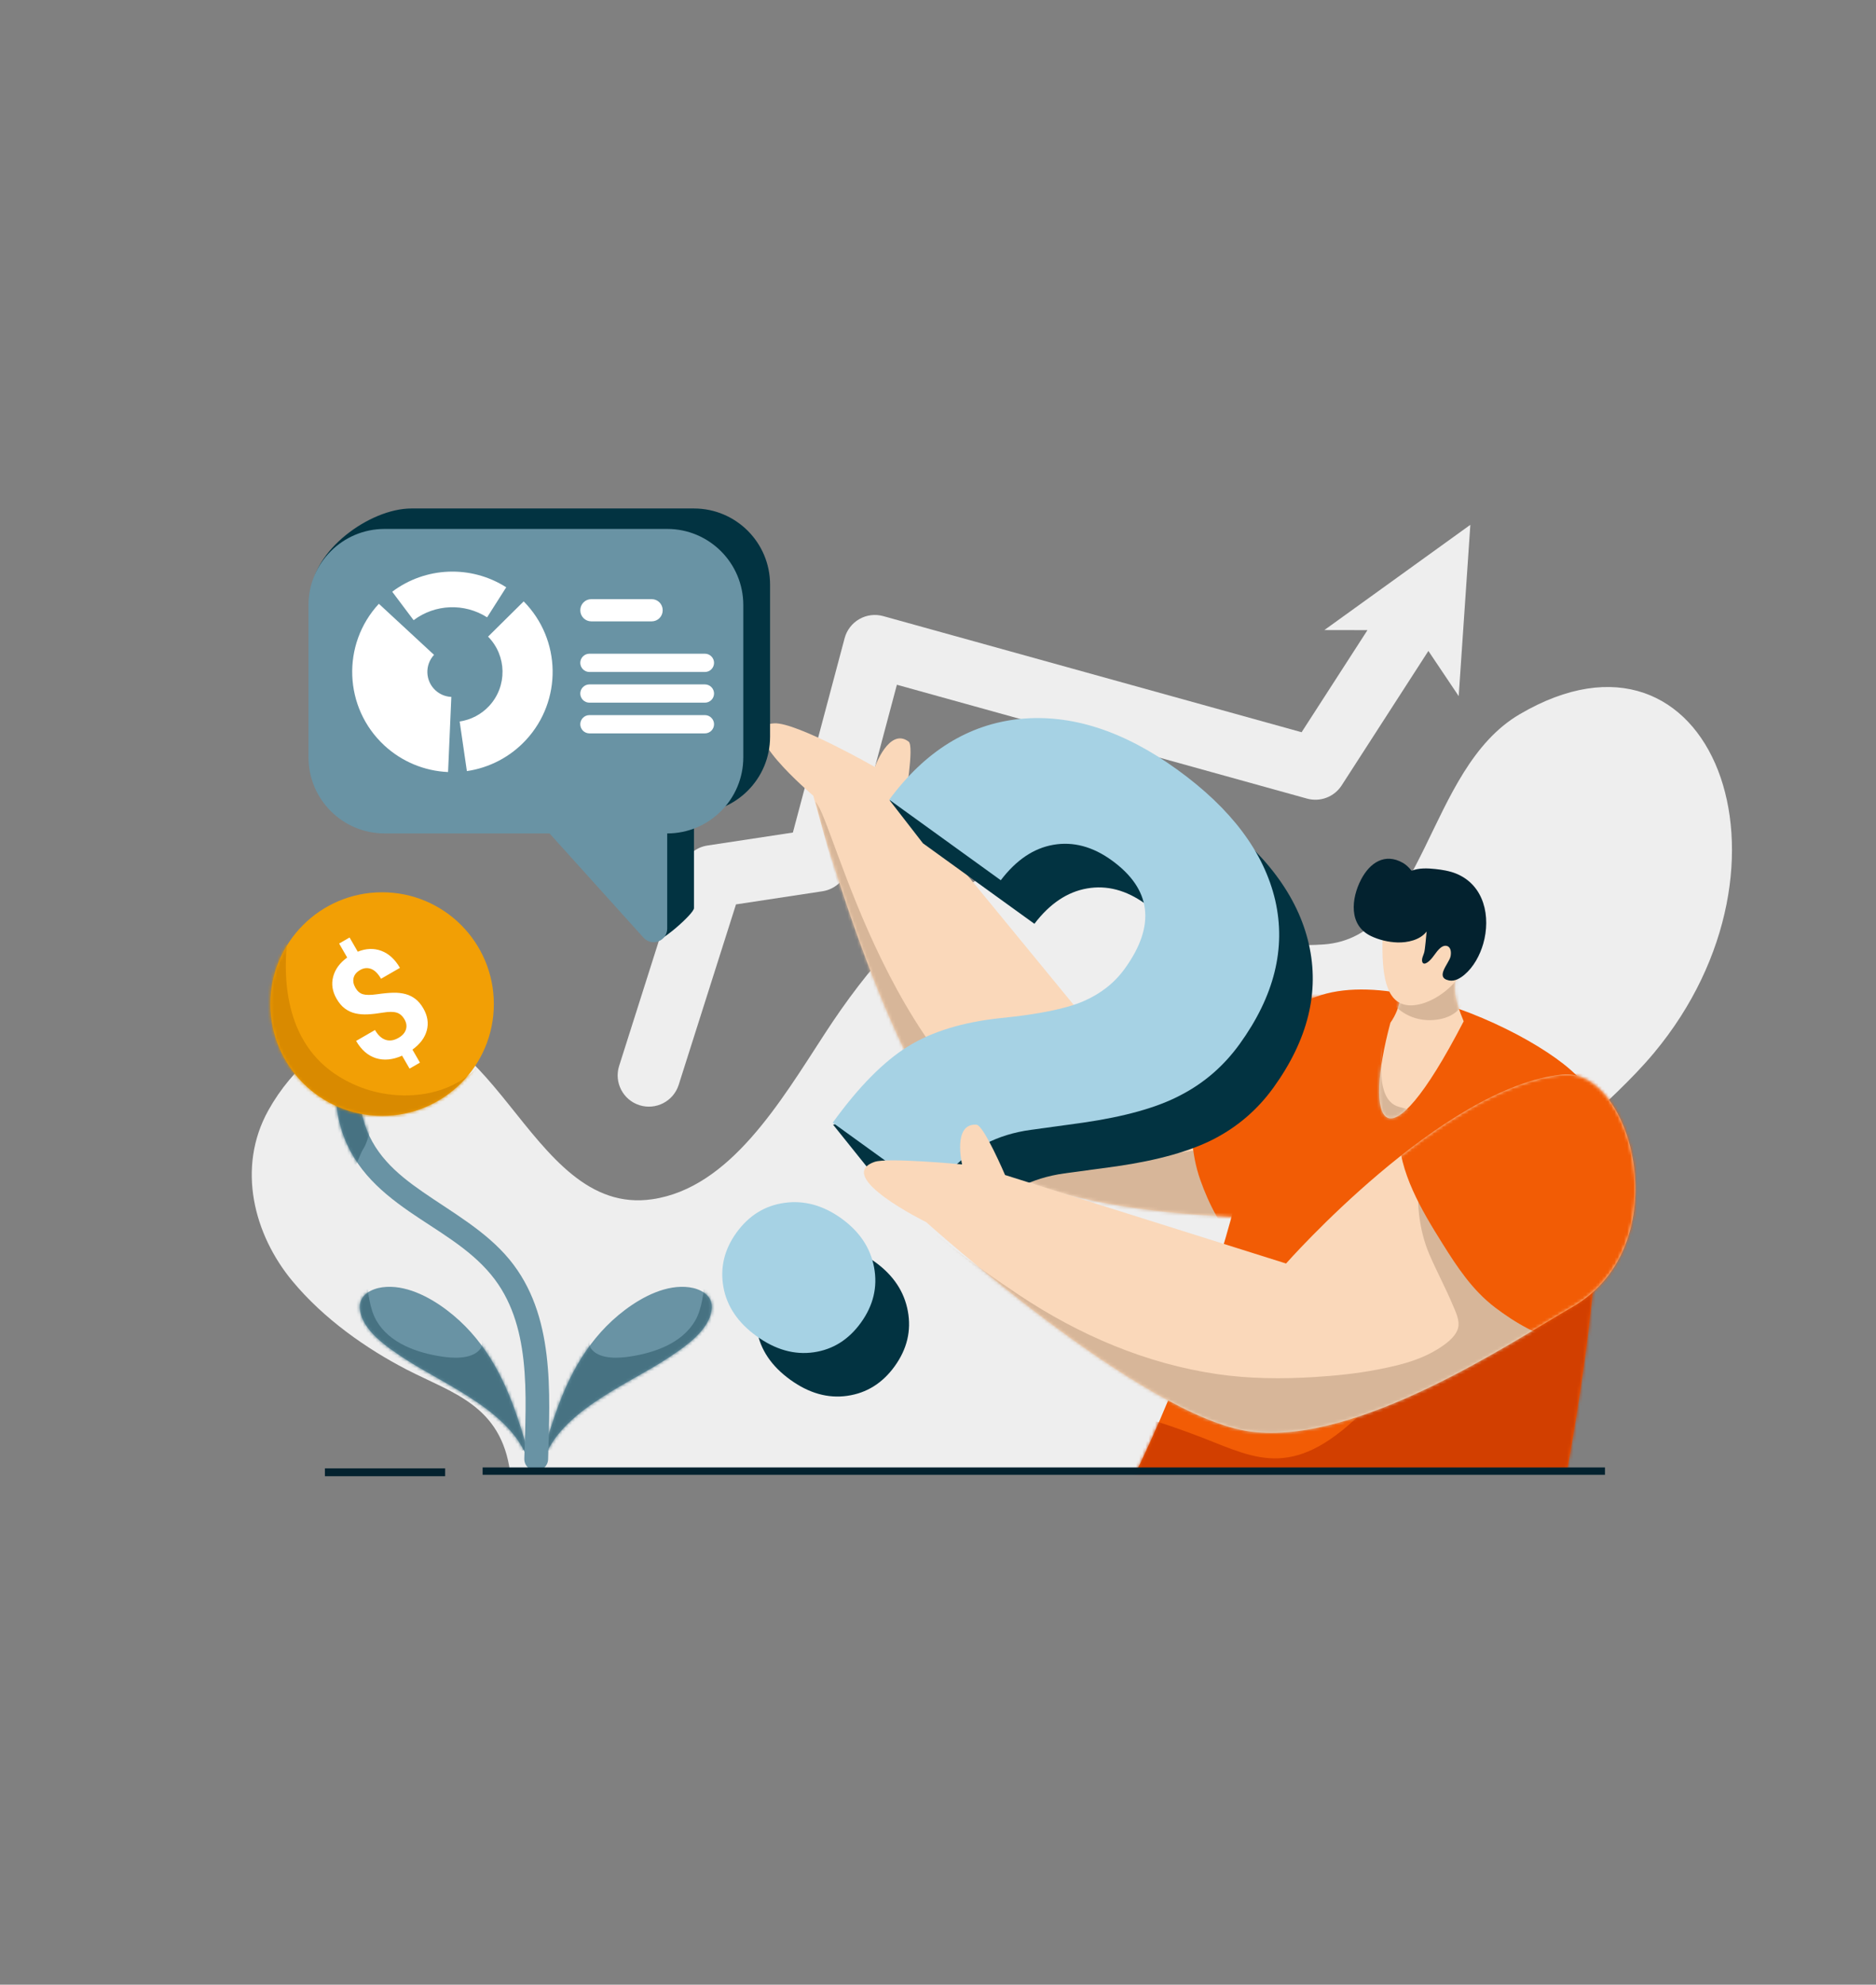 <svg width="592" height="626" viewBox="0 0 592 626" fill="none" xmlns="http://www.w3.org/2000/svg">
<rect x="0" y="0" width="592" height="626" fill="#808080" stroke="none"/>
<path fill-rule="evenodd" clip-rule="evenodd" d="M450.748 205.316L460.313 219.568L463.991 165.531L417.926 198.729L431.523 198.754L410.739 230.957L278.702 194.325C277.446 193.977 276.133 193.882 274.84 194.044C273.547 194.207 272.299 194.624 271.168 195.271C270.037 195.918 269.046 196.783 268.251 197.816C267.456 198.848 266.873 200.028 266.536 201.287L250.206 262.596L223.236 266.691C221.416 266.968 219.711 267.748 218.311 268.943C216.911 270.138 215.873 271.701 215.314 273.454L195.375 336.215C193.73 341.398 196.6 346.946 201.786 348.592C206.972 350.238 212.525 347.364 214.171 342.18L232.253 285.26L259.538 281.121C261.436 280.832 263.208 279.995 264.639 278.715C266.069 277.434 267.095 275.764 267.592 273.909L283.028 215.982L412.454 251.89C414.48 252.452 416.632 252.352 418.597 251.604C420.562 250.857 422.236 249.501 423.376 247.735L450.748 205.316Z" fill="#EEEEEE"/>
<path fill-rule="evenodd" clip-rule="evenodd" d="M160.996 464.486C158.206 443.191 142.704 439.41 128.373 432.007C115.558 425.376 102.173 415.994 92.265 404.061C80.146 389.471 74.581 368.327 84.708 350.17C88.501 343.366 93.517 337.454 99.097 332.815C103.549 329.116 108.492 326.46 113.698 324.754C156.06 310.853 165.807 384.158 205.862 378.258C230.356 374.651 246.225 347.623 260.277 326.038C273.699 305.418 289.626 286.639 310.057 276.72C333.599 265.295 355.553 282.294 377.638 291.204C390.555 296.415 404.014 298.837 417.627 297.897C450.089 295.654 449.796 242.767 479.519 225.307C540.231 189.639 571.667 272.462 521.924 332.126C507.667 349.228 487.698 362.073 476.794 383.062C463.65 408.378 466.792 434.555 469.376 462.755L160.996 464.486Z" fill="#EEEEEE"/>
<path fill-rule="evenodd" clip-rule="evenodd" d="M167.139 462.705C166.728 457.396 164.956 452.11 163.277 447.094C158.795 433.743 152.34 421.754 140.901 413.144C135.343 408.963 127.805 405.048 120.599 406.035C117.186 406.502 113.378 408.472 113.548 412.417C113.842 419.471 122.302 424.982 127.472 428.41C140.103 436.792 163.555 445.871 167.139 462.705Z" fill="#6993A4"/>
<mask id="mask0_1974_45717" style="mask-type:luminance" maskUnits="userSpaceOnUse" x="113" y="405" width="55" height="58">
<path d="M167.139 462.705C166.728 457.396 164.956 452.11 163.277 447.094C158.795 433.743 152.34 421.754 140.901 413.144C135.343 408.963 127.805 405.048 120.599 406.035C117.186 406.502 113.378 408.472 113.548 412.417C113.842 419.471 122.302 424.982 127.472 428.41C140.103 436.792 163.555 445.871 167.139 462.705Z" fill="white"/>
</mask>
<g mask="url(#mask0_1974_45717)">
<path fill-rule="evenodd" clip-rule="evenodd" d="M116.649 402.406C115.682 404.817 116.091 407.671 116.593 410.136C117.039 412.358 117.663 414.618 118.806 416.589C122.954 423.712 131.676 426.707 139.395 427.878C142.882 428.408 148.471 428.762 151.204 425.898C153.083 423.926 151.725 422.029 151.614 419.816C151.586 419.23 152.051 419.091 152.543 419.239C155.212 420.021 157.5 423.824 158.932 425.935C163.228 432.305 165.971 440.014 167.106 447.592C167.506 450.261 168.101 453.99 166.381 456.352C164.223 459.319 159.313 457.05 156.812 455.878C156.086 455.534 155.361 455.171 154.645 454.799C153.817 454.371 152.99 453.925 152.181 453.479C150.907 452.781 149.661 452.037 148.424 451.293C140.864 446.774 104.737 427.999 99.976 419.119C95.01 409.847 108.066 405.551 116.649 402.406Z" fill="#477282"/>
</g>
<path fill-rule="evenodd" clip-rule="evenodd" d="M171.023 462.705C171.434 457.396 173.206 452.11 174.886 447.094C179.367 433.743 185.822 421.754 197.261 413.144C202.819 408.963 210.357 405.048 217.563 406.035C220.976 406.502 224.784 408.472 224.614 412.417C224.32 419.471 215.86 424.982 210.69 428.41C198.059 436.792 174.607 445.871 171.023 462.705Z" fill="#6993A4"/>
<mask id="mask1_1974_45717" style="mask-type:luminance" maskUnits="userSpaceOnUse" x="171" y="405" width="54" height="58">
<path d="M171.023 462.705C171.434 457.396 173.206 452.11 174.886 447.094C179.367 433.743 185.822 421.754 197.261 413.144C202.819 408.963 210.357 405.048 217.563 406.035C220.976 406.502 224.784 408.472 224.614 412.417C224.32 419.471 215.86 424.982 210.69 428.41C198.059 436.792 174.607 445.871 171.023 462.705Z" fill="white"/>
</mask>
<g mask="url(#mask1_1974_45717)">
<path fill-rule="evenodd" clip-rule="evenodd" d="M221.513 402.406C222.48 404.817 222.071 407.671 221.569 410.136C221.123 412.358 220.5 414.618 219.356 416.589C215.208 423.712 206.486 426.707 198.768 427.878C195.28 428.408 189.692 428.762 186.958 425.898C185.079 423.926 186.437 422.029 186.549 419.816C186.576 419.23 186.111 419.091 185.619 419.239C182.95 420.021 180.662 423.824 179.23 425.935C174.934 432.305 172.191 440.014 171.056 447.592C170.656 450.261 170.061 453.99 171.782 456.352C173.939 459.319 178.849 457.05 181.35 455.878C182.076 455.534 182.801 455.171 183.517 454.799C184.345 454.371 185.172 453.925 185.981 453.479C187.255 452.781 188.501 452.037 189.738 451.293C197.298 446.774 233.425 427.999 238.186 419.119C243.152 409.847 230.096 405.551 221.513 402.406Z" fill="#477282"/>
</g>
<path fill-rule="evenodd" clip-rule="evenodd" d="M165.448 460.078C165.715 450.078 166.341 439.319 165.192 429C164.093 419.231 161.403 409.851 154.965 402.059C147.994 393.609 138.055 388.308 129.153 382.145C119.245 375.279 110.569 367.42 107.232 354.463C106.215 350.557 105.835 346.496 106.226 342.48C106.647 338.199 108.063 334.07 109.963 330.21C110.877 328.35 113.136 327.586 114.994 328.503C116.852 329.42 117.623 331.675 116.698 333.534C115.199 336.585 114.039 339.835 113.7 343.22C113.392 346.359 113.711 349.532 114.501 352.586C117.356 363.624 124.984 370.12 133.434 375.969C142.891 382.52 153.353 388.295 160.766 397.274C175.171 414.735 173.529 439.08 172.964 460.277C172.902 462.355 171.177 463.994 169.103 463.934C167.029 463.884 165.397 462.155 165.448 460.078Z" fill="#6993A4"/>
<mask id="mask2_1974_45717" style="mask-type:luminance" maskUnits="userSpaceOnUse" x="106" y="328" width="68" height="136">
<path d="M165.448 460.078C165.715 450.078 166.341 439.319 165.192 429C164.093 419.231 161.403 409.851 154.965 402.059C147.994 393.609 138.055 388.308 129.153 382.145C119.245 375.279 110.569 367.42 107.232 354.463C106.215 350.557 105.835 346.496 106.226 342.48C106.647 338.199 108.063 334.07 109.963 330.21C110.877 328.35 113.136 327.586 114.994 328.503C116.852 329.42 117.623 331.675 116.698 333.534C115.199 336.585 114.039 339.835 113.7 343.22C113.392 346.359 113.711 349.532 114.501 352.586C117.356 363.624 124.984 370.12 133.434 375.969C142.891 382.52 153.353 388.295 160.766 397.274C175.171 414.735 173.529 439.08 172.964 460.277C172.902 462.355 171.177 463.994 169.103 463.934C167.029 463.884 165.397 462.155 165.448 460.078Z" fill="white"/>
</mask>
<g mask="url(#mask2_1974_45717)">
<path fill-rule="evenodd" clip-rule="evenodd" d="M126.532 323.186C120.831 327.855 118.643 356.562 114.525 362.564C113.549 364.001 112.045 369.623 110.081 369.944C108.562 370.19 107.261 367.984 106.617 366.959C104.321 363.335 103.055 358.937 101.957 354.836C99.1 344.261 97.525 331.523 100.738 320.868C101.274 319.068 102.001 317.254 103.012 315.665C107.45 308.733 115.542 312.221 120.407 316.564C122.653 318.575 124.642 320.836 126.532 323.186Z" fill="#477282"/>
</g>
<path d="M120.578 351.958C101.104 351.958 85.317 336.172 85.317 316.698C85.317 297.224 101.104 281.438 120.578 281.438C140.051 281.438 155.838 297.224 155.838 316.698C155.838 336.172 140.051 351.958 120.578 351.958Z" fill="#F29F05"/>
<mask id="mask3_1974_45717" style="mask-type:luminance" maskUnits="userSpaceOnUse" x="85" y="281" width="71" height="71">
<path d="M120.578 351.958C101.104 351.958 85.317 336.172 85.317 316.698C85.317 297.224 101.104 281.438 120.578 281.438C140.051 281.438 155.838 297.224 155.838 316.698C155.838 336.172 140.051 351.958 120.578 351.958Z" fill="white"/>
</mask>
<g mask="url(#mask3_1974_45717)">
<path fill-rule="evenodd" clip-rule="evenodd" d="M91.833 289.07C88.318 306.423 89.443 327.392 105.289 338.449C108.317 340.548 111.622 342.216 115.109 343.405C123.869 346.4 134.377 346.353 142.783 342.28C145.257 341.09 147.609 339.574 149.609 337.686C150.864 336.505 152.11 334.534 153.673 333.762C155.225 332.99 155.653 334.962 155.56 336.078C155.225 340.281 152.38 344.447 149.823 347.608C139.984 359.781 123.738 363.352 109.064 358.609C83.761 350.435 70.519 312.169 91.833 289.07Z" fill="#D98A00"/>
</g>
<path d="M127.649 321.54C126.999 320.413 126.169 319.696 125.158 319.392C124.149 319.085 122.733 319.083 120.907 319.385C119.085 319.686 117.469 319.872 116.063 319.942C114.653 320.014 113.353 319.912 112.159 319.639C110.974 319.368 109.857 318.858 108.877 318.139C107.879 317.414 106.993 316.377 106.215 315.03C104.874 312.707 104.518 310.375 105.146 308.033C105.773 305.691 107.243 303.689 109.562 302.019L107.015 297.608L110.312 295.704L112.895 300.178C115.528 299.115 118.018 299.03 120.363 299.921C122.709 300.812 124.657 302.596 126.205 305.276L120.246 308.717C119.293 307.067 118.239 306.031 117.09 305.604C115.937 305.18 114.789 305.297 113.65 305.954C112.523 306.605 111.834 307.429 111.584 308.426C111.333 309.423 111.535 310.483 112.186 311.61C112.789 312.655 113.573 313.32 114.546 313.601C115.515 313.885 117.012 313.882 119.035 313.594C121.059 313.305 122.768 313.148 124.163 313.121C125.558 313.094 126.832 313.239 127.987 313.552C129.12 313.858 130.181 314.385 131.109 315.103C132.037 315.823 132.863 316.808 133.585 318.058C134.934 320.395 135.298 322.714 134.685 325.01C134.068 327.309 132.556 329.328 130.152 331.064L132.521 335.166L129.243 337.059L126.886 332.976C123.892 334.302 121.134 334.561 118.607 333.757C116.081 332.952 114.004 331.141 112.377 328.324L118.336 324.883C119.28 326.519 120.393 327.548 121.674 327.973C122.955 328.397 124.323 328.189 125.781 327.347C126.988 326.65 127.758 325.78 128.093 324.734C128.424 323.691 128.276 322.626 127.649 321.54Z" fill="white"/>
<path fill-rule="evenodd" clip-rule="evenodd" d="M450.163 321.724C416.108 304.222 344.587 323.984 344.587 323.984L285.599 252.133C285.599 252.133 288.583 235.305 286.721 233.906C280.609 229.313 276.072 241.918 276.072 241.918C276.072 241.918 251.362 227.773 244.352 228.152C230.487 228.905 256.642 250.977 256.642 250.977C256.642 250.977 280.227 339.957 306.246 362.268C332.264 384.578 391.589 383.627 412.729 384.845C451.605 387.085 469.948 331.893 450.163 321.724Z" fill="#FAD8BA"/>
<mask id="mask4_1974_45717" style="mask-type:luminance" maskUnits="userSpaceOnUse" x="240" y="228" width="219" height="157">
<path d="M450.163 321.724C416.108 304.222 344.587 323.984 344.587 323.984L285.599 252.133C285.599 252.133 288.583 235.305 286.721 233.906C280.609 229.313 276.072 241.918 276.072 241.918C276.072 241.918 251.362 227.773 244.352 228.152C230.487 228.905 256.642 250.977 256.642 250.977C256.642 250.977 280.227 339.957 306.246 362.268C332.264 384.578 391.589 383.627 412.729 384.845C451.605 387.085 469.948 331.893 450.163 321.724Z" fill="white"/>
</mask>
<g mask="url(#mask4_1974_45717)">
<path fill-rule="evenodd" clip-rule="evenodd" d="M257.346 252.889C263.27 258.745 280.995 342.597 335.82 365.652C347.938 370.747 370.025 362.434 383.158 362.402C389.542 362.386 396.95 360.252 403.215 361.434C408.306 362.392 411.32 367.323 412.097 372.126C415.983 396.137 385.529 403.819 367.701 404.132C363.53 404.205 359.358 404.11 355.202 403.718C350.666 403.29 346.122 402.678 341.649 401.796C295.421 392.681 268.829 298.286 257.346 252.889Z" fill="#D7B699"/>
<path fill-rule="evenodd" clip-rule="evenodd" d="M383.548 309.315C376.703 319.842 376.154 333.956 375.923 346.104C375.749 355.031 375.779 363.732 378.792 372.217C381.433 379.646 385.528 388.012 391.464 393.412C403.664 404.494 422.001 398.053 434.192 390.463C456.148 376.797 475.33 344.894 456.402 321.196C453.469 317.522 449.84 314.303 445.869 311.783C438.442 307.071 392.142 310.587 383.548 309.315Z" fill="#F25C05"/>
</g>
<path fill-rule="evenodd" clip-rule="evenodd" d="M497.337 339.054C479.667 321.38 404.437 288.973 398.044 338.06C389.686 402.234 358.494 464.325 358.494 464.325L494.553 463.39C494.553 463.39 514.998 356.727 497.337 339.054Z" fill="#F25C05"/>
<mask id="mask5_1974_45717" style="mask-type:luminance" maskUnits="userSpaceOnUse" x="358" y="312" width="147" height="153">
<path d="M497.337 339.054C479.667 321.38 404.437 288.973 398.044 338.06C389.686 402.234 358.494 464.325 358.494 464.325L494.553 463.39C494.553 463.39 514.998 356.727 497.337 339.054Z" fill="white"/>
</mask>
<g mask="url(#mask5_1974_45717)">
<path fill-rule="evenodd" clip-rule="evenodd" d="M506.449 337.568C499.898 368.763 489.794 404.602 464.836 426.084C455.24 434.347 439.989 436.243 427.364 447.869C405.951 467.577 394.174 458.829 376.496 452.358C367.891 449.217 356.852 444.967 347.716 446.109C335.217 447.679 338.825 457.632 345.376 466.007C350.912 473.065 359.461 477.149 367.685 480.187C384.411 486.373 402.715 488.966 420.456 489.727C445.192 490.782 472.577 488.736 494.751 476.721C540.09 452.144 524.681 382.215 506.449 337.568Z" fill="#D23F00"/>
</g>
<path fill-rule="evenodd" clip-rule="evenodd" d="M440.799 303.646L460.581 303.934C457.838 311.37 459.061 315.16 461.883 322.136C436.724 370.729 430.242 354.254 438.766 322.583C442.101 317.838 443.206 311.777 440.799 303.646Z" fill="#FAD8BA"/>
<mask id="mask6_1974_45717" style="mask-type:luminance" maskUnits="userSpaceOnUse" x="435" y="303" width="27" height="50">
<path d="M440.799 303.646L460.581 303.934C457.838 311.37 459.061 315.16 461.883 322.136C436.724 370.729 430.242 354.254 438.766 322.583C442.101 317.838 443.206 311.777 440.799 303.646Z" fill="white"/>
</mask>
<g mask="url(#mask6_1974_45717)">
<path fill-rule="evenodd" clip-rule="evenodd" d="M438.662 315.325C442.274 320.565 448.476 322.696 454.611 321.413C458.145 320.679 461.513 318.45 462.269 314.686C463.036 310.851 460.668 307.808 457.456 305.978C452.444 303.129 443.196 311.662 438.662 315.325Z" fill="#D7B699"/>
<path fill-rule="evenodd" clip-rule="evenodd" d="M439.495 291.324C438.289 300.56 436.96 309.93 437.581 319.255C437.903 324.101 431.519 346.619 441.617 349.164C450.41 351.376 451.958 354.199 446.112 359.412C440.37 364.525 432.632 364.325 427.941 357.956C425.177 354.21 423.749 349.464 422.91 344.941C421.066 334.982 437.398 301.149 439.495 291.324Z" fill="#D7B699"/>
</g>
<path fill-rule="evenodd" clip-rule="evenodd" d="M450.102 279.906C442.452 279.906 436.243 288.115 436.243 298.226C436.243 308.336 437.57 317.107 445.211 317.107C452.861 317.107 463.953 308.336 463.953 298.226C463.953 288.115 457.743 279.906 450.102 279.906Z" fill="#FAD8BA"/>
<path fill-rule="evenodd" clip-rule="evenodd" d="M450.19 293.812C448.136 296.513 444.115 297.366 440.951 297.26C438.119 297.166 435.153 296.459 432.607 295.234C425.517 291.828 426.398 283.378 429.514 277.398C432.282 272.093 437.041 268.919 442.727 272.174C443.821 272.803 444.662 273.691 445.463 274.658C447.755 273.713 450.555 273.846 452.958 274.106C455.107 274.338 457.391 274.704 459.405 275.509C468.454 279.128 470.485 289.222 468.058 297.674C467.019 301.279 465.052 304.966 462.157 307.422C460.857 308.522 459.088 309.602 457.296 309.254C452.672 308.358 457.232 303.938 457.732 301.711C457.978 300.624 457.954 298.811 456.661 298.392C455.9 298.143 455.154 298.478 454.568 298.962C452.981 300.271 452.196 302.341 450.475 303.539C448.937 304.61 448.469 303.322 448.889 301.968C449.032 301.506 449.198 301.055 449.373 300.603C449.714 299.699 450.079 294.774 450.19 293.812Z" fill="#03222F"/>
<path d="M273.43 367.874L262.898 354.748C262.898 354.748 291.75 347.117 297.072 343.803C304.669 339.077 314.472 336.099 326.487 334.872C338.51 333.645 347.202 331.864 352.571 329.532C357.948 327.2 362.27 323.77 365.537 319.241C375.403 305.576 374.023 294.19 361.413 285.085C355.426 280.766 349.311 279.147 343.054 280.229C336.797 281.311 331.261 285.028 326.423 291.381L291.251 265.991L280.703 252.387C280.703 252.387 319.262 241.876 332.411 240.537C348.534 238.895 365.093 244.203 382.073 256.46C399.219 268.834 409.529 282.579 413.003 297.696C416.484 312.813 412.765 327.932 401.852 343.053C396.887 349.926 390.67 355.307 383.191 359.194C375.713 363.081 365.442 365.972 352.396 367.867L335.829 370.114C325.424 371.581 316.914 375.956 310.3 383.239L304.479 390.287L273.43 367.874ZM243.032 402.573C246.942 397.155 252.01 394.015 258.227 393.154C264.445 392.291 270.425 393.932 276.166 398.076C281.908 402.221 285.342 407.379 286.484 413.554C287.626 419.724 286.238 425.521 282.329 430.938C278.474 436.275 273.502 439.384 267.387 440.264C261.281 441.145 255.277 439.455 249.377 435.189C243.468 430.93 239.979 425.767 238.884 419.692C237.798 413.617 239.178 407.909 243.032 402.573Z" fill="#023341"/>
<path d="M262.779 354.112C270.949 342.792 278.882 334.798 286.481 330.084C294.085 325.362 303.874 322.369 315.843 321.115C327.901 319.913 336.57 318.12 341.945 315.782C347.314 313.452 351.677 310.053 354.947 305.521C364.814 291.852 363.39 280.435 350.766 271.323C344.83 267.038 338.654 265.378 332.404 266.462C326.153 267.545 320.651 271.292 315.813 277.642L280.616 252.237C291.929 236.916 305.671 228.447 321.758 226.771C337.924 225.163 354.457 230.447 371.428 242.697C388.567 255.068 398.867 268.81 402.418 283.975C405.879 299.087 402.112 314.17 391.201 329.286C386.235 336.166 380.048 341.569 372.549 345.439C365.134 349.37 354.811 352.219 341.749 354.108L325.226 356.385C314.779 357.822 306.279 362.202 299.722 369.524L293.879 376.561L262.779 354.112ZM232.389 388.815C236.299 383.398 241.367 380.252 247.58 379.396C253.799 378.532 259.832 380.215 265.517 384.319C271.285 388.483 274.7 393.618 275.838 399.793C276.982 405.96 275.593 411.761 271.683 417.178C267.833 422.512 262.897 425.65 256.792 426.534C250.686 427.417 244.665 425.715 238.729 421.43C232.877 417.206 229.367 412.028 228.282 405.955C227.198 399.883 228.539 394.149 232.389 388.815Z" fill="#A6D2E4"/>
<path fill-rule="evenodd" clip-rule="evenodd" d="M492.999 338.922C454.916 342.884 405.833 398.532 405.833 398.532L317.16 370.618C317.16 370.618 310.458 354.897 308.135 354.743C300.505 354.239 303.598 367.274 303.598 367.274C303.598 367.274 280.1 365.046 276 366.471C262.882 371.038 292.281 385.481 292.281 385.481C292.281 385.481 360.676 447.093 394.659 451.55C428.642 456.007 477.796 422.777 496.163 412.24C529.94 392.862 515.126 336.62 492.999 338.922Z" fill="#FAD8BA"/>
<mask id="mask7_1974_45717" style="mask-type:luminance" maskUnits="userSpaceOnUse" x="272" y="338" width="245" height="114">
<path d="M492.999 338.922C454.916 342.884 405.833 398.532 405.833 398.532L317.16 370.618C317.16 370.618 310.458 354.897 308.135 354.743C300.505 354.239 303.598 367.274 303.598 367.274C303.598 367.274 280.1 365.046 276 366.471C262.882 371.038 292.281 385.481 292.281 385.481C292.281 385.481 360.676 447.093 394.659 451.55C428.642 456.007 477.796 422.777 496.163 412.24C529.94 392.862 515.126 336.62 492.999 338.922Z" fill="white"/>
</mask>
<g mask="url(#mask7_1974_45717)">
<path fill-rule="evenodd" clip-rule="evenodd" d="M448.246 369.723C446.565 377.933 447.778 388.003 451.038 395.609C453.346 400.974 456.129 406.125 458.39 411.502C459.318 413.705 460.809 416.591 460.071 419.05C459.214 421.905 455.907 424.173 453.536 425.632C451.395 426.949 449.095 428.012 446.74 428.868C442.758 430.319 438.587 431.239 434.431 432.032C427.896 433.278 421.203 433.944 414.565 434.356C404.485 434.975 394.183 434.888 384.166 433.428C361.556 430.129 340.468 421.041 321.561 408.456C314.329 403.64 307.207 398.597 300.307 393.31C298.658 392.044 292.44 385.976 293.495 391.705C294.407 396.681 297.286 401.554 299.855 405.809C305.224 414.696 311.577 422.912 319.024 430.153C326.019 436.957 333.91 442.874 342.261 447.894C381.208 471.289 428.761 467.895 468.43 448.005C486.369 439.012 506.117 426.195 514.579 407.162C517.227 401.189 447.723 376.189 448.246 369.723Z" fill="#D7B699"/>
<path fill-rule="evenodd" clip-rule="evenodd" d="M441.371 357.115C441.395 369.672 448.651 381.79 455.099 392.089C459.834 399.659 464.616 406.928 471.777 412.385C478.051 417.162 486.053 421.928 493.975 423.205C510.249 425.814 522.082 410.396 528.141 397.375C539.053 373.93 537.673 336.73 508.869 327.234C504.404 325.761 499.606 325.05 494.903 325.111C486.108 325.226 449.262 353.482 441.371 357.115Z" fill="#F25C05"/>
</g>
<path fill-rule="evenodd" clip-rule="evenodd" d="M152.299 462.854H506.476V465.179H152.299V462.854Z" fill="#03222F"/>
<path fill-rule="evenodd" clip-rule="evenodd" d="M102.527 463.146H140.475V465.618H102.527V463.146Z" fill="#03222F"/>
<path fill-rule="evenodd" clip-rule="evenodd" d="M98.306 187.183C98.306 173.93 116.555 160.383 129.807 160.383H218.995C232.247 160.383 243.006 171.142 243.006 184.394V232.416C243.006 245.668 232.247 256.427 218.995 256.427V286.453C218.995 288.225 207.804 297.981 206.614 296.665C195.774 284.648 181.856 256.427 181.856 256.427H129.807C116.555 256.427 105.796 245.668 105.796 232.416L98.306 187.183Z" fill="#023341"/>
<path fill-rule="evenodd" clip-rule="evenodd" d="M97.349 190.845C97.349 177.593 108.108 166.834 121.359 166.834H210.548C223.799 166.834 234.559 177.593 234.559 190.845V238.867C234.559 252.119 223.799 262.878 210.548 262.878V292.904C210.548 293.769 210.285 294.615 209.795 295.328C209.305 296.041 208.61 296.589 207.803 296.9C206.994 297.21 206.11 297.269 205.268 297.067C204.426 296.866 203.664 296.415 203.083 295.772C192.244 283.754 173.409 262.878 173.409 262.878H121.359C108.108 262.878 97.349 252.119 97.349 238.867V190.845Z" fill="#6993A4"/>
<path fill-rule="evenodd" clip-rule="evenodd" d="M119.555 190.441C107.691 203.264 108.468 223.271 121.288 235.133C126.785 240.219 133.911 243.19 141.393 243.515L142.425 219.819C140.553 219.738 138.771 218.995 137.396 217.723C134.193 214.759 133.998 209.756 136.965 206.549L119.555 190.441ZM147.33 243.216C154.487 242.171 161.069 238.706 165.982 233.397C177.471 220.979 177.152 201.719 165.258 189.687L154.013 200.805C159.958 206.82 160.118 216.45 154.375 222.657C151.917 225.313 148.627 227.044 145.05 227.568L147.33 243.216ZM159.747 185.239C148.634 178.166 134.3 178.722 123.769 186.637L130.518 195.618C137.308 190.517 146.551 190.158 153.716 194.717L159.747 185.239Z" fill="white"/>
<path fill-rule="evenodd" clip-rule="evenodd" d="M209.12 192.446C209.119 191.527 208.753 190.646 208.103 189.997C207.452 189.347 206.571 188.983 205.652 188.982H186.585C185.669 188.982 184.785 189.347 184.139 189.997C183.817 190.318 183.561 190.7 183.387 191.12C183.212 191.54 183.123 191.991 183.123 192.446V192.524C183.123 193.442 183.487 194.324 184.139 194.973C184.46 195.295 184.841 195.55 185.261 195.724C185.681 195.898 186.131 195.988 186.585 195.988H205.652C206.571 195.987 207.452 195.623 208.103 194.973C208.753 194.324 209.119 193.443 209.12 192.524V192.446Z" fill="white"/>
<path fill-rule="evenodd" clip-rule="evenodd" d="M225.329 209.07C225.329 208.307 225.023 207.575 224.484 207.035C223.944 206.495 223.211 206.191 222.447 206.191H185.999C185.235 206.191 184.502 206.495 183.963 207.035C183.423 207.575 183.117 208.307 183.117 209.07V209.073C183.117 209.836 183.423 210.568 183.963 211.108C184.502 211.648 185.235 211.952 185.999 211.952H222.447C223.211 211.952 223.944 211.648 224.484 211.108C225.023 210.568 225.329 209.836 225.329 209.073V209.07Z" fill="white"/>
<path fill-rule="evenodd" clip-rule="evenodd" d="M225.329 218.754C225.329 217.991 225.023 217.258 224.484 216.718C223.944 216.178 223.211 215.875 222.447 215.875H185.999C185.235 215.875 184.502 216.178 183.963 216.718C183.423 217.258 183.117 217.991 183.117 218.754V218.756C183.117 219.52 183.423 220.252 183.963 220.792C184.502 221.332 185.235 221.635 185.999 221.635H222.447C223.211 221.635 223.944 221.332 224.484 220.792C225.023 220.252 225.329 219.52 225.329 218.756V218.754Z" fill="white"/>
<path fill-rule="evenodd" clip-rule="evenodd" d="M225.329 228.437C225.329 227.674 225.023 226.942 224.484 226.402C223.944 225.862 223.211 225.559 222.447 225.559H185.999C185.235 225.559 184.502 225.862 183.963 226.402C183.423 226.942 183.117 227.674 183.117 228.437V228.44C183.117 229.203 183.423 229.936 183.963 230.476C184.502 231.016 185.235 231.319 185.999 231.319H222.447C223.211 231.319 223.944 231.016 224.484 230.476C225.023 229.936 225.329 229.203 225.329 228.44V228.437Z" fill="white"/>
</svg>

